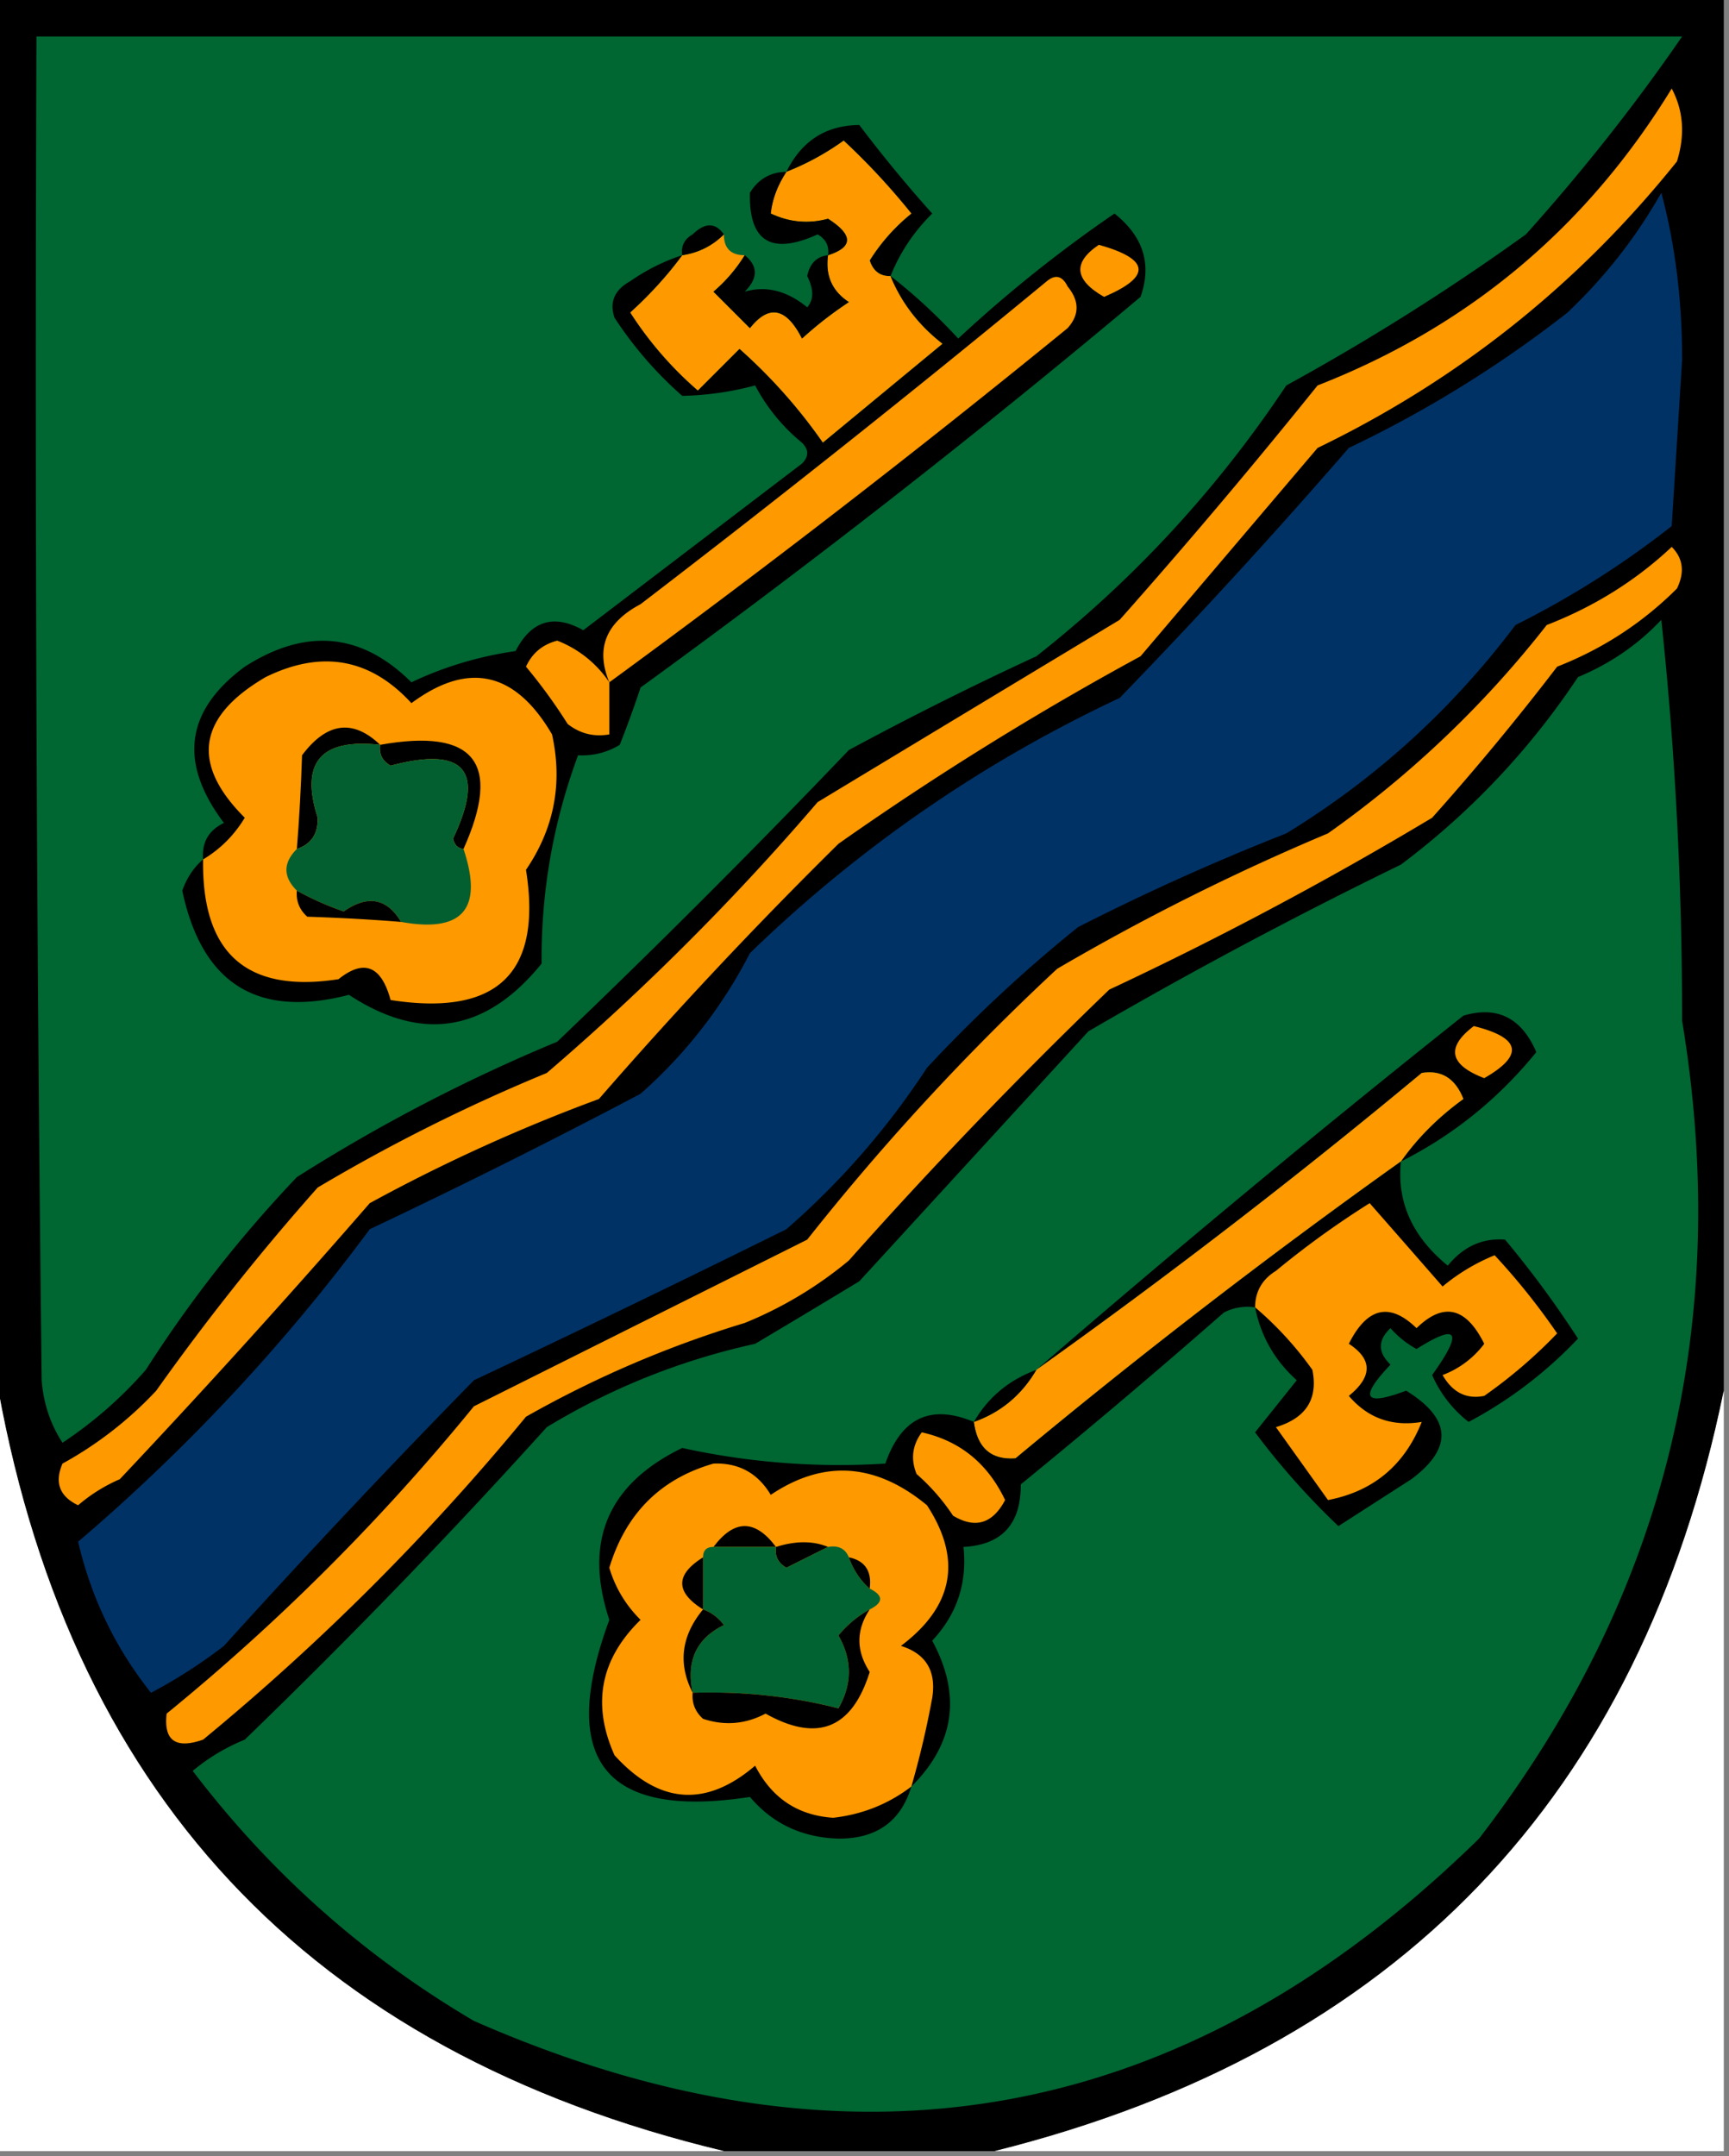 <svg xmlns="http://www.w3.org/2000/svg" width="166" height="207" style="shape-rendering:geometricPrecision;text-rendering:geometricPrecision;image-rendering:optimizeQuality;fill-rule:evenodd;clip-rule:evenodd"><rect width="100%" height="100%" fill="#808080" stroke="none"/><path style="opacity:1" d="M-.5-.5h166v134c-7.997 38.998-31.331 63.331-70 73h-26c-39.907-9.572-63.24-34.572-70-75V-.5z"/><path style="opacity:1" fill="#006632" d="M3.5 3.5h158c-4.473 6.505-9.473 12.838-15 19a222.7 222.7 0 0 1-23 14.5c-6.641 9.972-14.641 18.64-24 26a320.263 320.263 0 0 0-18 9 876.623 876.623 0 0 1-28 28 163.7 163.7 0 0 0-25 13A122.32 122.32 0 0 0 14 131.5a39.802 39.802 0 0 1-8 7c-1.163-1.785-1.83-3.785-2-6-.5-42.999-.667-85.999-.5-129z"/><path style="opacity:1" fill="#fe9900" d="M160.5 8.5c1.129 2.128 1.296 4.461.5 7-9.44 11.775-20.94 20.942-34.5 27.5l-17 20a295.371 295.371 0 0 0-29 18 440.508 440.508 0 0 0-23 24.5 164.575 164.575 0 0 0-22 10 884.07 884.07 0 0 1-24 26.5 15.646 15.646 0 0 0-4 2.5c-1.783-.848-2.283-2.181-1.5-4a36.109 36.109 0 0 0 9-7A228.768 228.768 0 0 1 30.5 114a169.26 169.26 0 0 1 22-11c9.333-8 18-16.667 26-26 9.634-5.82 19.3-11.653 29-17.5a607.818 607.818 0 0 0 19-22.5c14.504-5.666 25.837-15.166 34-28.5z"/><path style="opacity:1" d="M85.5 26.5c-.997.03-1.664-.47-2-1.5a18.1 18.1 0 0 1 4-4.5 66.187 66.187 0 0 0-6.5-7 25.196 25.196 0 0 1-5.5 3c1.454-2.968 3.787-4.468 7-4.5a134.132 134.132 0 0 0 7 8.5c-1.778 1.764-3.11 3.764-4 6z"/><path style="opacity:1" fill="#fe9900" d="M85.5 26.5c1.043 2.556 2.71 4.723 5 6.5L79 42.5a51.045 51.045 0 0 0-8-9l-4 4a34.692 34.692 0 0 1-6.5-7.5c1.924-1.75 3.59-3.583 5-5.5 1.562-.233 2.895-.9 4-2 0 1.333.667 2 2 2a14.692 14.692 0 0 1-3 3.5l3.5 3.5c1.828-2.307 3.494-1.974 5 1a35.94 35.94 0 0 1 4.5-3.5c-1.607-1.049-2.273-2.549-2-4.5 2.427-.779 2.427-1.945 0-3.5-1.88.51-3.713.343-5.5-.5.143-1.365.643-2.698 1.5-4a25.196 25.196 0 0 0 5.5-3 66.187 66.187 0 0 1 6.5 7 18.1 18.1 0 0 0-4 4.5c.336 1.03 1.003 1.53 2 1.5z"/><path style="opacity:1" d="M75.5 16.5c-.857 1.302-1.357 2.635-1.5 4 1.787.843 3.62 1.01 5.5.5 2.427 1.555 2.427 2.721 0 3.5.13-.876-.203-1.543-1-2-4.45 2.024-6.618.69-6.5-4 .816-1.323 1.983-1.99 3.5-2z"/><path style="opacity:1" fill="#003266" d="M159.5 18.5c1.328 4.956 1.995 10.29 2 16l-1 16a87.353 87.353 0 0 1-15 9.5c-6.085 8.087-13.418 14.754-22 20a227.064 227.064 0 0 0-20 9A138.24 138.24 0 0 0 89 102.5 74.387 74.387 0 0 1 75.5 118a1750.953 1750.953 0 0 1-30 14.5 872.269 872.269 0 0 0-24 25.5 48.515 48.515 0 0 1-7 4.5c-3.4-4.258-5.732-9.091-7-14.5a180.644 180.644 0 0 0 28-30 667.904 667.904 0 0 0 26-13A45.904 45.904 0 0 0 72 91.5C82.478 81.353 94.312 73.186 107.5 67c7.566-7.81 14.9-15.81 22-24a112.809 112.809 0 0 0 21-13c3.621-3.44 6.621-7.274 9-11.5z"/><path style="opacity:1" d="M19.5 82.5c-.14-1.624.527-2.79 2-3.5-4.371-5.788-3.704-10.788 2-15 5.884-3.761 11.217-3.261 16 1.5 3.117-1.484 6.45-2.484 10-3 1.508-2.918 3.675-3.584 6.5-2l21-16c.667-.667.667-1.333 0-2a17.834 17.834 0 0 1-4.5-5.5 29.146 29.146 0 0 1-7 1 36.546 36.546 0 0 1-6.5-7.5c-.507-1.496-.007-2.663 1.5-3.5a19.16 19.16 0 0 1 5-2.5c-1.41 1.917-3.076 3.75-5 5.5a34.692 34.692 0 0 0 6.5 7.5l4-4a51.045 51.045 0 0 1 8 9L90.5 33c-2.29-1.777-3.957-3.944-5-6.5 2.25 1.744 4.417 3.744 6.5 6 4.711-4.38 9.711-8.38 15-12 2.774 2.202 3.607 4.869 2.5 8a864.13 864.13 0 0 1-48 37.5 99.82 99.82 0 0 1-2 5.5 6.845 6.845 0 0 1-4 1c-2.397 6.48-3.563 13.147-3.5 20-5.34 6.585-11.506 7.585-18.5 3-8.776 2.275-14.11-1.058-16-10 .442-1.239 1.11-2.239 2-3zM69.5 22.5c-1.105 1.1-2.438 1.767-4 2-.13-.876.203-1.543 1-2 1.187-1.153 2.187-1.153 3 0z"/><path style="opacity:1" d="M69.5 22.5c1.333 0 2 .667 2 2 0-1.333-.667-2-2-2z"/><path style="opacity:1" fill="#fe9900" d="M105.5 23.5c4.91 1.377 5.077 3.044.5 5-2.859-1.632-3.026-3.298-.5-5z"/><path style="opacity:1" d="M71.5 24.5c1.291 1.042 1.291 2.208 0 3.5 2.048-.595 4.048-.095 6 1.5.637-.718.637-1.718 0-3 .247-1.213.914-1.88 2-2-.273 1.951.393 3.451 2 4.5a35.94 35.94 0 0 0-4.5 3.5c-1.506-2.974-3.172-3.307-5-1L68.5 28a14.692 14.692 0 0 0 3-3.5z"/><path style="opacity:1" fill="#fe9900" d="M58.5 65.5c-1.339-3.236-.339-5.736 3-7.5a1371.14 1371.14 0 0 0 39-31c.832-.688 1.498-.521 2 .5 1.145 1.391 1.145 2.724 0 4a1046.717 1046.717 0 0 1-44 34zM160.5 52.5c1.098 1.1 1.265 2.434.5 4-3.293 3.287-7.127 5.787-11.5 7.5a247.612 247.612 0 0 1-12 14.5 344.687 344.687 0 0 1-31 16.5 461.724 461.724 0 0 0-25 26 37.882 37.882 0 0 1-10 6 103.24 103.24 0 0 0-21 9 227.051 227.051 0 0 1-31 31c-2.634.925-3.8.091-3.5-2.5A205.65 205.65 0 0 0 45.5 135l32-16a232.295 232.295 0 0 1 24-26 220.582 220.582 0 0 1 26-13 99.543 99.543 0 0 0 21-20c4.57-1.774 8.57-4.274 12-7.5z"/><path style="opacity:1" fill="#006632" d="M159.5 59.5c1.333 12.482 1.999 25.316 2 38.5 4.825 29.2-1.675 55.367-19.5 78.5-28.149 27.562-60.316 33.395-96.5 17.5-10.538-6.201-19.538-14.201-27-24a18.915 18.915 0 0 1 5-3 613.965 613.965 0 0 0 29-30c6.196-3.762 12.862-6.428 20-8 3.313-1.968 6.646-3.968 10-6l22-24a458.07 458.07 0 0 1 30-16 72.703 72.703 0 0 0 17-18c3.121-1.306 5.787-3.14 8-5.5z"/><path style="opacity:1" fill="#fe9900" d="M58.5 65.5v5c-1.478.262-2.811-.071-4-1a51.095 51.095 0 0 0-4-5.5c.59-1.299 1.59-2.132 3-2.5a10.675 10.675 0 0 1 5 4zM19.5 82.5c1.645-.979 2.979-2.312 4-4-5.197-5.18-4.53-9.68 2-13.5 5.38-2.639 10.047-1.806 14 2.5 5.463-4.045 9.963-3.045 13.5 3 1.038 4.696.205 9.03-2.5 13 1.575 9.923-2.759 14.09-13 12.5-.89-3.292-2.557-3.96-5-2-8.808 1.363-13.142-2.47-13-11.5z"/><path style="opacity:1" d="M36.5 71.5c-5.704-.638-7.704 1.695-6 7 .047 1.538-.62 2.538-2 3 .23-2.837.396-5.837.5-9 2.378-3.165 4.879-3.499 7.5-1zM44.5 81.5c-.543-.06-.876-.393-1-1 3.117-6.554 1.117-8.888-6-7-.797-.457-1.13-1.124-1-2 9.053-1.62 11.72 1.713 8 10z"/><path style="opacity:1" fill="#045f30" d="M36.5 71.5c-.13.876.203 1.543 1 2 7.117-1.888 9.117.446 6 7 .124.607.457.94 1 1 1.923 5.743-.077 8.076-6 7-1.362-2.277-3.195-2.61-5.5-1a27.605 27.605 0 0 1-4.5-2c-1.333-1.333-1.333-2.667 0-4 1.38-.462 2.047-1.462 2-3-1.704-5.305.296-7.638 6-7z"/><path style="opacity:1" d="M28.5 85.5a27.605 27.605 0 0 0 4.5 2c2.305-1.61 4.138-1.277 5.5 1-2.837-.23-5.837-.396-9-.5-.752-.67-1.086-1.504-1-2.5zM134.5 111.5c1.597-2.264 3.597-4.264 6-6-.775-1.975-2.109-2.809-4-2.5a625.856 625.856 0 0 1-37 28.5 1303.106 1303.106 0 0 1 41-34c3.249-.96 5.583.206 7 3.5-3.631 4.468-7.964 7.968-13 10.5z"/><path style="opacity:1" fill="#fe9900" d="M141.5 98.5c4.516 1.125 4.85 2.792 1 5-3.36-1.291-3.694-2.957-1-5zM134.5 111.5a625.856 625.856 0 0 0-37 28.5c-2.341.168-3.674-.999-4-3.5 2.59-.919 4.59-2.586 6-5a625.856 625.856 0 0 0 37-28.5c1.891-.309 3.225.525 4 2.5-2.403 1.736-4.403 3.736-6 6z"/><path style="opacity:1" d="M134.5 111.5c-.402 3.888 1.098 7.221 4.5 10 1.489-1.832 3.322-2.665 5.5-2.5a97.31 97.31 0 0 1 7 9.5 40.582 40.582 0 0 1-10.5 8 11.597 11.597 0 0 1-3.5-4.5c3.003-4.192 2.503-5.025-1.5-2.5a9.258 9.258 0 0 1-2.5-2c-1.231 1.151-1.231 2.317 0 3.5-3.038 3.196-2.538 4.03 1.5 2.5 4.349 2.677 4.515 5.51.5 8.5l-7 4.5a71.11 71.11 0 0 1-8-9l4-5c-2.116-1.9-3.449-4.233-4-7a4.934 4.934 0 0 0-3 .5A720.658 720.658 0 0 1 98 142.5c.026 3.805-1.808 5.805-5.5 6 .374 3.472-.626 6.472-3 9 2.821 5.216 2.155 9.882-2 14-1.012 3.353-3.346 5.02-7 5-3.485-.099-6.318-1.432-8.5-4-13.95 2.146-18.45-3.52-13.5-17-2.487-7.527-.154-13.027 7-16.5a70.272 70.272 0 0 0 19.5 1.5c1.529-4.401 4.362-5.735 8.5-4 .326 2.501 1.659 3.668 4 3.5a625.856 625.856 0 0 1 37-28.5z"/><path style="opacity:1" fill="#fe9900" d="M120.5 125.5c.011-1.517.677-2.684 2-3.5a86.097 86.097 0 0 1 9-6.5c2.362 2.692 4.696 5.359 7 8a18.924 18.924 0 0 1 5-3 64.603 64.603 0 0 1 6 7.5 47.129 47.129 0 0 1-7 6c-1.701.345-3.034-.322-4-2a8.905 8.905 0 0 0 4-3c-1.749-3.525-3.916-4.025-6.5-1.5-2.573-2.505-4.74-2.005-6.5 1.5 2.281 1.482 2.281 3.149 0 5 1.821 2.137 4.154 2.97 7 2.5-1.663 4.168-4.663 6.668-9 7.5l-5-7c2.894-.869 4.061-2.702 3.5-5.5a32.859 32.859 0 0 0-5.5-6z"/><path style="opacity:1" fill="#fefffe" d="M-.5 131.5c6.76 40.428 30.093 65.428 70 75h-70v-75z"/><path style="opacity:1" d="M99.5 131.5c-1.41 2.414-3.41 4.081-6 5 1.365-2.36 3.365-4.027 6-5z"/><path style="opacity:1" fill="#fefffe" d="M165.5 133.5v73h-70c38.669-9.669 62.003-34.002 70-73z"/><path style="opacity:1" fill="#fe9900" d="M88.5 137.5c3.659.815 6.326 2.981 8 6.5-1.204 2.277-2.87 2.777-5 1.5a19.897 19.897 0 0 0-3.5-4c-.58-1.428-.412-2.762.5-4zM87.5 171.5c-2.195 1.679-4.695 2.679-7.5 3-3.4-.22-5.9-1.886-7.5-5-4.727 4.038-9.227 3.705-13.5-1-2.193-4.899-1.36-9.232 2.5-13-1.435-1.429-2.435-3.095-3-5 1.577-5.202 4.91-8.536 10-10 2.412-.094 4.245.906 5.5 3 5.071-3.405 10.071-3.072 15 1 3.389 5.194 2.555 9.694-2.5 13.5 2.41.758 3.41 2.425 3 5a87.007 87.007 0 0 1-2 8.5z"/><path style="opacity:1" d="M74.5 148.5h-6c2-2.667 4-2.667 6 0zM79.5 148.5l-4 2c-.797-.457-1.13-1.124-1-2 1.898-.596 3.565-.596 5 0z"/><path style="opacity:1" fill="#016331" d="M68.5 148.5h6c-.13.876.203 1.543 1 2l4-2c.992-.172 1.658.162 2 1 .432 1.21 1.099 2.21 2 3 1.333.667 1.333 1.333 0 2a10.526 10.526 0 0 0-3 2.5c1.333 2.333 1.333 4.667 0 7-4.48-1.146-9.147-1.646-14-1.5-.645-3.047.355-5.213 3-6.5-.544-.717-1.21-1.217-2-1.5v-5c0-.667.333-1 1-1z"/><path style="opacity:1" d="M67.5 149.5v5c-2.667-1.667-2.667-3.333 0-5zM81.5 149.5c1.548.321 2.215 1.321 2 3-.901-.79-1.568-1.79-2-3zM67.5 154.5c.79.283 1.456.783 2 1.5-2.645 1.287-3.645 3.453-3 6.5-1.426-2.799-1.092-5.466 1-8zM83.5 154.5c-1.317 1.982-1.317 3.982 0 6-1.698 5.454-5.03 6.788-10 4-1.933 1.02-3.933 1.187-6 .5-.752-.671-1.086-1.504-1-2.5 4.853-.146 9.52.354 14 1.5 1.333-2.333 1.333-4.667 0-7a10.526 10.526 0 0 1 3-2.5z"/></svg>